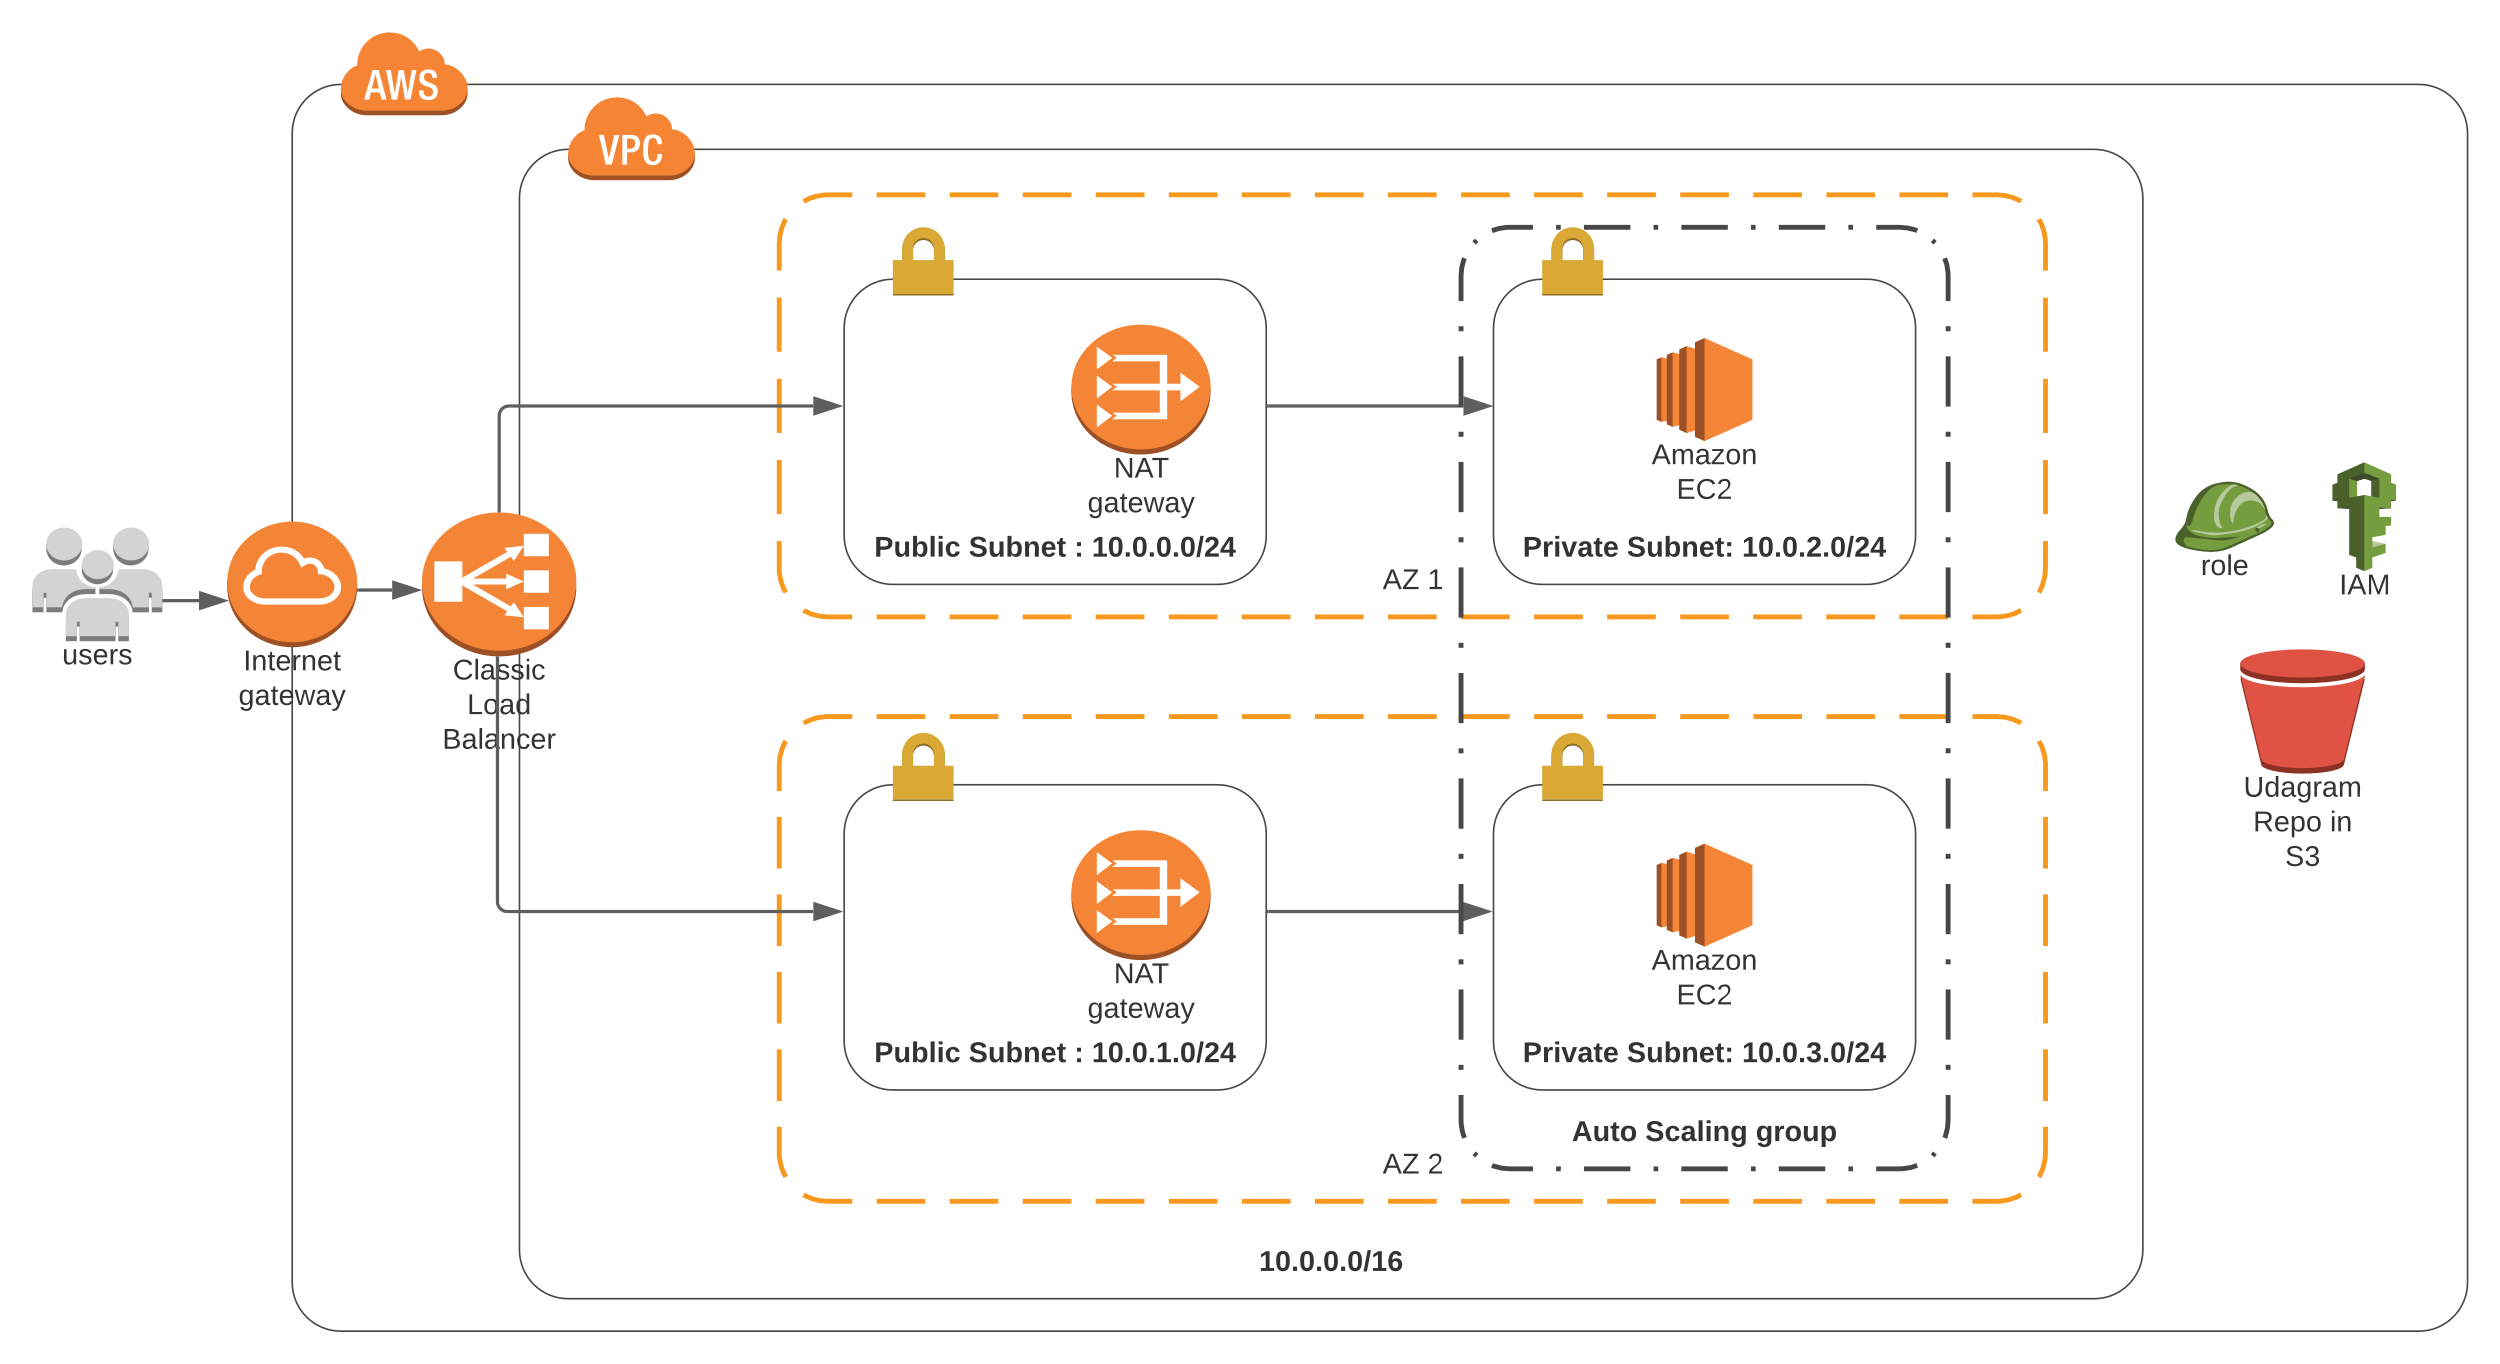 <svg xmlns="http://www.w3.org/2000/svg" xmlns:xlink="http://www.w3.org/1999/xlink" xmlns:lucid="lucid" width="1540" height="840"><g transform="translate(0 -100)" lucid:page-tab-id="0_0"><path d="M0 0h1870.87v1322.83H0z" fill="#fff"/><path d="M180 182c0-16.57 13.43-30 30-30h1280c16.57 0 30 13.43 30 30v708c0 16.57-13.43 30-30 30H210c-16.57 0-30-13.43-30-30z" stroke="#474747" fill-opacity="0"/><path d="M288 154.4v3.54c0 6.42-7.1 13.05-15.76 13.05h-46.48c-8.66 0-15.75-6.64-15.75-13.06v-3.54z" fill="#9d5125"/><path d="M240.03 120c8.03 0 14.82 4.4 18.17 11.67 4.6-3.14 10.92-1.98 14.04 2.65 1.17 1.64 1.7 3.32 1.8 5.3 7.87.68 13.95 8.25 13.95 14.27v1.3c0 6.45-7.1 13-15.76 13h-46.5c-8.64 0-15.74-6.55-15.74-13v-1.3c0-5.02 4.2-11.87 10.06-13.56v-.57c.08-10.95 8.97-19.82 19.97-19.77z" fill="#f58535"/><path d="M229.54 143.13l-5.2 18.2h3.04l1.17-4.43h5.38l1.1 4.43h3.05l-4.8-18.2zm-.47 11.4l2.22-8.98 2.1 8.97zM251.2 157.34h-.03l-2.47-14.2h-3.1l-2.4 14.13h-.06l-2.4-14.14h-2.95l3.53 18.2h3.38l2.35-13.7h.06l2.36 13.7h3.4l3.64-18.2h-2.9l-2.4 14.2zM265.9 151.4l-1.98-.72c-1.93-.7-2.74-1.53-2.74-3.1-.17-1.26.74-2.43 2-2.6.16-.02.3-.02.45-.02 1.26-.17 2.4.72 2.58 1.96.04.25.03.44 0 .68v.38h2.93v-.4c0-1.9-.5-4.8-5.18-4.8-3.44 0-5.7 1.84-5.7 5.16 0 2.6 1.1 3.97 3.82 5l2 .68c1.6.23 2.73 1.6 2.64 3.2.04 1.45-1.08 2.64-2.5 2.68h-.28c-2 0-3-1.12-3-3.33v-.47h-2.9v.44c0 2.54 1.02 5.53 5.52 5.53 3.7 0 6.07-1.6 6.07-5.48.04-2.5-1.1-3.9-3.7-4.8z" fill="#fff"/><path d="M320 222c0-16.57 13.43-30 30-30h940c16.57 0 30 13.43 30 30v648c0 16.57-13.43 30-30 30H350c-16.57 0-30-13.43-30-30z" stroke="#474747" fill-opacity="0"/><path d="M428 194.4v3.54c0 6.42-7.1 13.05-15.76 13.05h-46.48c-8.66 0-15.75-6.64-15.75-13.06v-3.54z" fill="#9d5125"/><path d="M380.03 160c8.03 0 14.82 4.4 18.17 11.67 4.6-3.14 10.92-1.98 14.04 2.65 1.17 1.64 1.7 3.32 1.8 5.3 7.87.68 13.95 8.25 13.95 14.27v1.3c0 6.45-7.1 13-15.76 13h-46.5c-8.64 0-15.74-6.55-15.74-13v-1.3c0-5.02 4.2-11.87 10.06-13.56v-.57c.08-10.95 8.97-19.82 19.97-19.77z" fill="#f58535"/><path d="M368.9 183.13h3.08l3.1 14.58 3.32-14.54h3.1l-4.6 18.2h-3.7zM383.37 183.13h5.77c3.5 0 5.04 2.2 5.04 5.3 0 3.1-1.9 5.4-5.33 5.4h-2.57v7.53h-2.9zm2.9 8.5h2.08c1.56 0 2.9-.83 2.9-3.14 0-1.98-.78-3.17-3.1-3.17h-1.87zM407.8 194.83v.38c0 3.32-1.3 6.52-5.6 6.52-4.6 0-6.04-2.97-6.04-9.47s1.43-9.46 6.05-9.46c5.2 0 5.54 3.8 5.54 5.7v.37h-2.9v-.3c0-1.7-.5-3.64-2.6-3.57-2.08.08-3.1 1.35-3.1 7.22 0 5.87.92 7.3 3.14 7.3 2.42 0 2.7-2.7 2.7-4.42v-.3z" fill="#fff"/><use xlink:href="#a" transform="matrix(1,0,0,1,320,870) translate(455.556 12.889)"/><path d="M520 302c0-16.57 13.43-30 30-30h200c16.57 0 30 13.43 30 30v128c0 16.57-13.43 30-30 30H550c-16.57 0-30-13.43-30-30z" stroke="#474747" fill-opacity="0"/><path d="M581.97 260.24v-5.9c0-7.25-5.88-13.13-13.12-13.13-7.24 0-13.12 5.9-13.12 13.14v5.9h6.64v-5.9c0-3.58 2.9-6.5 6.48-6.5 3.57 0 6.48 2.92 6.48 6.5v5.9h6.64z" fill="#876a22"/><path d="M581.98 260.26h5.42v20.83H550v-20.84h5.72v-7.1c0-7.28 5.87-13.16 13.13-13.16 7.26 0 13.13 5.88 13.13 13.15v7.1zm-6.66 0v-7.1c0-3.6-2.88-6.5-6.47-6.5-3.6 0-6.47 2.9-6.47 6.5v7.1h12.94z" fill="#daa835"/><path d="M550 281.1h37.4v.9H550z" fill="#876a22"/><use xlink:href="#b" transform="matrix(1,0,0,1,520,430) translate(18.568 12.889)"/><use xlink:href="#c" transform="matrix(1,0,0,1,520,430) translate(76.741 12.889)"/><use xlink:href="#d" transform="matrix(1,0,0,1,520,430) translate(141.728 12.889)"/><use xlink:href="#e" transform="matrix(1,0,0,1,520,430) translate(152.543 12.889)"/><path d="M520 613.42c0-16.57 13.43-30 30-30h200c16.57 0 30 13.43 30 30v128c0 16.57-13.43 30-30 30H550c-16.57 0-30-13.43-30-30z" stroke="#474747" fill-opacity="0"/><path d="M581.97 571.66v-5.9c0-7.26-5.88-13.14-13.12-13.14-7.24 0-13.12 5.88-13.12 13.14v5.9h6.64v-5.9c0-3.58 2.9-6.5 6.48-6.5 3.57 0 6.48 2.92 6.48 6.5v5.9h6.64z" fill="#876a22"/><path d="M581.98 571.68h5.42v20.83H550V571.7h5.72v-7.1c0-7.3 5.87-13.16 13.13-13.16 7.26 0 13.13 5.87 13.13 13.15v7.1zm-6.66 0v-7.1c0-3.6-2.88-6.5-6.47-6.5-3.6 0-6.47 2.9-6.47 6.5v7.1h12.94z" fill="#daa835"/><path d="M550 592.5h37.4v.9H550z" fill="#876a22"/><use xlink:href="#b" transform="matrix(1,0,0,1,520,741.417) translate(18.568 12.889)"/><use xlink:href="#c" transform="matrix(1,0,0,1,520,741.417) translate(76.741 12.889)"/><use xlink:href="#d" transform="matrix(1,0,0,1,520,741.417) translate(141.728 12.889)"/><use xlink:href="#f" transform="matrix(1,0,0,1,520,741.417) translate(152.543 12.889)"/><path d="M920 302c0-16.57 13.43-30 30-30h200c16.57 0 30 13.43 30 30v128c0 16.57-13.43 30-30 30H950c-16.57 0-30-13.43-30-30z" stroke="#474747" fill-opacity="0"/><path d="M981.97 260.24v-5.9c0-7.25-5.88-13.13-13.12-13.13-7.24 0-13.12 5.9-13.12 13.14v5.9h6.64v-5.9c0-3.58 2.9-6.5 6.48-6.5 3.57 0 6.48 2.92 6.48 6.5v5.9h6.64z" fill="#876a22"/><path d="M981.98 260.26h5.42v20.83H950v-20.84h5.72v-7.1c0-7.28 5.87-13.16 13.13-13.16 7.26 0 13.13 5.88 13.13 13.15v7.1zm-6.66 0v-7.1c0-3.6-2.88-6.5-6.47-6.5-3.6 0-6.47 2.9-6.47 6.5v7.1h12.94z" fill="#daa835"/><path d="M950 281.1h37.4v.9H950z" fill="#876a22"/><use xlink:href="#g" transform="matrix(1,0,0,1,920,430) translate(18.049 12.889)"/><use xlink:href="#h" transform="matrix(1,0,0,1,920,430) translate(82.198 12.889)"/><use xlink:href="#i" transform="matrix(1,0,0,1,920,430) translate(153.062 12.889)"/><path d="M920 613.42c0-16.57 13.43-30 30-30h200c16.57 0 30 13.43 30 30v128c0 16.57-13.43 30-30 30H950c-16.57 0-30-13.43-30-30z" stroke="#474747" fill-opacity="0"/><path d="M981.97 571.66v-5.9c0-7.26-5.88-13.14-13.12-13.14-7.24 0-13.12 5.88-13.12 13.14v5.9h6.64v-5.9c0-3.58 2.9-6.5 6.48-6.5 3.57 0 6.48 2.92 6.48 6.5v5.9h6.64z" fill="#876a22"/><path d="M981.98 571.68h5.42v20.83H950V571.7h5.72v-7.1c0-7.3 5.87-13.16 13.13-13.16 7.26 0 13.13 5.87 13.13 13.15v7.1zm-6.66 0v-7.1c0-3.6-2.88-6.5-6.47-6.5-3.6 0-6.47 2.9-6.47 6.5v7.1h12.94z" fill="#daa835"/><path d="M950 592.5h37.4v.9H950z" fill="#876a22"/><use xlink:href="#g" transform="matrix(1,0,0,1,920,741.417) translate(18.049 12.889)"/><use xlink:href="#h" transform="matrix(1,0,0,1,920,741.417) translate(82.198 12.889)"/><use xlink:href="#j" transform="matrix(1,0,0,1,920,741.417) translate(153.062 12.889)"/><path d="M220 461.52c0 20.52-17.92 37.17-40 37.17s-40-16.66-40-37.18 17.92-37.17 40-37.17 40 16.65 40 37.17z" fill="#9d5025"/><path d="M140 458.47h80v3.05h-80v-3.05z" fill="#9d5025"/><path d="M220 458.47c0 20.52-17.92 37.17-40 37.17s-40-16.65-40-37.17c0-20.5 17.92-37.17 40-37.17s40 16.66 40 37.17z" fill="#f58536"/><path d="M149.84 462.17v-.97c.3-4.5 3-8.26 7.4-10.23.43-8.3 8.03-14.7 17-14.27 5.6.25 10.3 2.9 13.14 7.4 4.58-1.78 9.82.18 11.75 4.4.3.6.48 1.1.6 1.72 6.03 1.1 10.37 6.47 10.37 10.98v.9c0 5.5-6.15 10.33-13.14 10.33h-34.04c-6.93.03-13.08-4.8-13.08-10.26z" fill="#fff"/><path d="M188.2 448.06l-2.56 1.63-1.3-2.63c-2-4.08-6.05-6.6-10.9-6.62h-.05c-6.63 0-12.05 5.02-12.05 11.22v2.08l-1.87.5c-3.18 1.2-5.27 3.78-5.53 6.97v.9c0 3.02 3.96 6.5 9.02 6.5h34.08c5.1 0 9-3.48 9-6.5v-.9c0-3.04-3.63-7.02-7.85-7.33l-2.3-.18-.15-2.1c0-.9-.32-1.64-.84-2.38-1.5-2.05-4.52-2.56-6.7-1.15z" fill="#f58536"/><use xlink:href="#k" transform="matrix(1,0,0,1,140,498.696) translate(9.901 14.222)"/><use xlink:href="#l" transform="matrix(1,0,0,1,140,498.696) translate(6.938 35.556)"/><path d="M745.7 341.57c0 21.2-19.2 38.42-42.84 38.42-23.66 0-42.86-17.22-42.86-38.43 0-21.2 19.2-38.42 42.86-38.42 23.65 0 42.85 17.2 42.85 38.42z" fill="#9d5025"/><path d="M745.7 338.42c0 21.2-19.2 38.42-42.84 38.42-23.66 0-42.86-17.2-42.86-38.42 0-21.2 19.2-38.42 42.86-38.42 23.65 0 42.85 17.2 42.85 38.42z" fill="#f58536"/><path d="M714.45 320.58h4.52v35.66h-4.52v-35.66zM727.17 329.6l11.82 8.64-11.83 9V329.6z" fill="#fff"/><path d="M685.33 336.4l2.6 1.87-2.87 2.17h44.1v-4.04h-43.83zM685.06 322.6h33.9v-4.04h-33.63l2.58 1.88-2.84 2.17zM687.9 356.1l-2.84 2.17h33.9v-4.05h-33.63l2.58 1.88zM675.64 331.36l9.47 6.9-9.46 7.2v-14.1zM675.64 313.53l9.47 6.9-9.46 7.2v-14.1zM675.64 349.2l9.47 6.9-9.46 7.2v-14.1z" fill="#fff"/><use xlink:href="#m" transform="matrix(1,0,0,1,660,380) translate(26.111 14.222)"/><use xlink:href="#l" transform="matrix(1,0,0,1,660,380) translate(9.938 35.556)"/><path d="M745.7 653c0 21.2-19.2 38.4-42.84 38.4-23.66 0-42.86-17.2-42.86-38.4 0-21.22 19.2-38.43 42.86-38.43 23.65 0 42.85 17.2 42.85 38.42z" fill="#9d5025"/><path d="M745.7 649.84c0 21.2-19.2 38.42-42.84 38.42-23.66 0-42.86-17.2-42.86-38.42 0-21.2 19.2-38.42 42.86-38.42 23.65 0 42.85 17.2 42.85 38.42z" fill="#f58536"/><path d="M714.45 632h4.52v35.66h-4.52V632zM727.17 641.03l11.82 8.63-11.83 9v-17.63z" fill="#fff"/><path d="M685.33 647.82l2.6 1.87-2.87 2.16h44.1v-4.04h-43.83zM685.06 634.03h33.9v-4.05h-33.63l2.58 1.88-2.84 2.17zM687.9 667.52l-2.84 2.17h33.9v-4.06h-33.63l2.58 1.88zM675.64 642.78l9.47 6.9-9.46 7.2v-14.1zM675.64 624.95l9.47 6.9-9.46 7.2v-14.1zM675.64 660.62l9.47 6.9-9.46 7.2v-14.1z" fill="#fff"/><use xlink:href="#m" transform="matrix(1,0,0,1,660,691.417) translate(26.111 14.222)"/><use xlink:href="#l" transform="matrix(1,0,0,1,660,691.417) translate(9.938 35.556)"/><path d="M480 250c0-16.57 13.43-30 30-30h720c16.57 0 30 13.43 30 30v200c0 16.57-13.43 30-30 30H510c-16.57 0-30-13.43-30-30z" fill-opacity="0"/><path d="M495.04 224.1l3.17-1.7 4.72-1.56 4.93-.76L510 220h15m15 0h30m15 0h30m15 0h30m15 0h30m15 0h30m15 0h30m15 0h30m15 0h30m15 0h30m15 0h30m15 0h30m15 0h30m15 0h30m15 0h30m15 0h30m15 0h15l5 .42 4.82 1.22 4.54 2 .6.42m10.95 10.98l1.7 3.17 1.56 4.72.76 4.93.08 2.15v16.67m0 16.66v33.34m0 16.66v33.34m0 16.66v33.34m0 16.66V450l-.42 5-1.22 4.82-2 4.54-.42.6m-10.98 10.95l-3.17 1.7-4.72 1.56-4.93.76-2.15.08h-15m-15 0h-30m-15 0h-30m-15 0h-30m-15 0h-30m-15 0h-30m-15 0h-30m-15 0h-30m-15 0h-30m-15 0h-30m-15 0h-30m-15 0h-30m-15 0h-30m-15 0h-30m-15 0h-30m-15 0h-30m-15 0h-15l-5-.42-4.82-1.22-4.54-2-.6-.42m-10.95-10.98l-1.7-3.17-1.56-4.72-.76-4.93L480 450v-16.67m0-16.66v-33.34m0-16.66v-33.34m0-16.66v-33.34m0-16.66V250l.42-5 1.22-4.82 2-4.54.42-.6" stroke="#f7981f" stroke-width="3" fill="none"/><use xlink:href="#n" transform="matrix(1,0,0,1,480,450) translate(371.759 12.889)"/><use xlink:href="#o" transform="matrix(1,0,0,1,480,450) translate(399.364 12.889)"/><path d="M480 571.42c0-16.57 13.43-30 30-30h720c16.57 0 30 13.43 30 30V810c0 16.57-13.43 30-30 30H510c-16.57 0-30-13.43-30-30z" fill-opacity="0"/><path d="M495.04 545.5l3.17-1.68 4.72-1.56 4.93-.77 2.15-.08h15m15 0h30m15 0h30m15 0h30m15 0h30m15 0h30m15 0h30m15 0h30m15 0h30m15 0h30m15 0h30m15 0h30m15 0h30m15 0h30m15 0h30m15 0h30m15 0h15l5 .4 4.82 1.24 4.54 2 .6.42m10.95 10.98l1.7 3.17 1.56 4.7.76 4.93.08 2.16v15.9m0 15.9v31.82m0 15.9v31.82m0 15.9v31.8m0 15.92v31.8m0 15.9V810l-.42 5-1.22 4.82-2 4.54-.42.6m-10.98 10.95l-3.17 1.7-4.72 1.56-4.93.76-2.15.08h-15m-15 0h-30m-15 0h-30m-15 0h-30m-15 0h-30m-15 0h-30m-15 0h-30m-15 0h-30m-15 0h-30m-15 0h-30m-15 0h-30m-15 0h-30m-15 0h-30m-15 0h-30m-15 0h-30m-15 0h-30m-15 0h-15l-5-.42-4.82-1.22-4.54-2-.6-.42m-10.95-10.98l-1.7-3.17-1.56-4.72-.76-4.93L480 810v-15.9m0-15.9v-31.82m0-15.9v-31.82m0-15.9v-31.82m0-15.9v-31.8m0-15.92v-15.9l.42-5.02 1.22-4.8 2-4.55.42-.6" stroke="#f7981f" stroke-width="3" fill="none"/><use xlink:href="#n" transform="matrix(1,0,0,1,480,810) translate(371.759 12.889)"/><use xlink:href="#p" transform="matrix(1,0,0,1,480,810) translate(399.364 12.889)"/><path d="M355 461.74c0 23.52-21.28 42.6-47.5 42.6s-47.5-19.08-47.5-42.6c0-23.5 21.28-42.6 47.5-42.6s47.5 19.1 47.5 42.6z" fill="#9d5025"/><path d="M355 458.25c0 23.5-21.28 42.6-47.5 42.6s-47.5-19.1-47.5-42.6 21.28-42.6 47.5-42.6 47.5 19.1 47.5 42.6z" fill="#f58536"/><path d="M267.56 445.82h17.24v24.86h-17.24v-24.86zM322.68 428.83h15.4v13.8h-15.4v-13.8zM322.68 451.34h15.4v13.8h-15.4v-13.8zM322.68 473.87h15.4v13.8h-15.4v-13.8z" fill="#fff"/><path d="M318.42 460.05l2.58-1.1 1.68-.75-1.68-.74-2.28-1.02-6.87-3.04v3.04h-20.6l23.42-13.47 1.86 2.6 3.88-5.9 1.14-1.72 1.14-1.72-2.2.22-2.48.26-7.33.8 1.77 2.43-28.74 16.5-3.16 1.82 3.8 2.16 28.1 16.17-1.77 2.42 7.33.78 2.5.27 2.18.22-1.14-1.72-1.13-1.72-3.87-5.9-1.86 2.6-23.43-13.48h20.6V463l6.58-2.95z" fill="#fff"/><use xlink:href="#q" transform="matrix(1,0,0,1,260,504.348) translate(18.932 14.222)"/><use xlink:href="#r" transform="matrix(1,0,0,1,260,504.348) translate(27.747 35.556)"/><use xlink:href="#s" transform="matrix(1,0,0,1,260,504.348) translate(12.488 56.889)"/><path d="M501 350.1H313.5c-3.3 0-6 2.68-6 6v58.55" stroke="#5e5e5e" stroke-width="2" fill="none"/><path d="M516.26 350.1L502 354.72v-9.27z" stroke="#5e5e5e" stroke-width="2" fill="#5e5e5e"/><path d="M308.5 415.7l-1-.05-1 .05v-1.07h2z" fill="#5e5e5e"/><path d="M501 661.5H312.44c-3.3 0-6-2.68-6-6V505.3" stroke="#5e5e5e" stroke-width="2" fill="none"/><path d="M516.26 661.5L502 666.15v-9.27z" stroke="#5e5e5e" stroke-width="2" fill="#5e5e5e"/><path d="M307.44 504.34v.97h-2v-1.07z" fill="#5e5e5e"/><path d="M220.88 463.47h20.7" stroke="#5e5e5e" stroke-width="2" fill="none"/><path d="M220.9 464.47h-1.08l.12-2h.96z" fill="#5e5e5e"/><path d="M256.85 463.47l-14.27 4.63v-9.27z" stroke="#5e5e5e" stroke-width="2" fill="#5e5e5e"/><path d="M781.5 350.1h120" stroke="#5e5e5e" stroke-width="2" fill="none"/><path d="M781.53 351.1h-1.03v-2h1.03z" fill="#5e5e5e"/><path d="M916.76 350.1l-14.26 4.63v-9.27z" stroke="#5e5e5e" stroke-width="2" fill="#5e5e5e"/><path d="M781.5 661.5H901" stroke="#5e5e5e" stroke-width="2" fill="none"/><path d="M781.53 662.5h-1.03v-2h1.03z" fill="#5e5e5e"/><path d="M916.26 661.5L902 666.15v-9.27z" stroke="#5e5e5e" stroke-width="2" fill="#5e5e5e"/><path d="M1023.46 320.1l-2.96 1.3v37.2l2.96 1.3 11.97-18.95-11.97-20.86z" fill="#9d5025"/><path d="M1030.35 358.47l-6.9 1.43v-39.8l6.9 1.4v36.97z" fill="#f58536"/><path d="M1026.72 318.63l3.63-1.6 17.27 24.62-17.27 21.3-3.63-1.6v-42.72z" fill="#9d5025"/><path d="M1038.95 360.8l-8.6 2.16v-45.94l8.6 2.16v41.62z" fill="#f58536"/><path d="M1034.4 315.22l4.56-2.03 25.46 31.14-25.46 22.46-4.56-2.04v-49.54z" fill="#9d5025"/><path d="M1050 363.2l-11.04 3.6v-53.6l11.03 3.58v46.43z" fill="#f58536"/><path d="M1044.1 310.88l5.9-2.6 27.54 33.5-27.55 29.94-5.9-2.6v-58.24z" fill="#9d5025"/><path d="M1079.5 358.6L1050 371.7v-63.44l29.5 13.13v37.2z" fill="#f58536"/><use xlink:href="#t" transform="matrix(1,0,0,1,1020.5,371.717) translate(-3.068 14.222)"/><use xlink:href="#u" transform="matrix(1,0,0,1,1020.5,371.717) translate(12.241 35.556)"/><path d="M1023.46 631.5l-2.96 1.33V670l2.96 1.32 11.97-18.95-11.97-20.86z" fill="#9d5025"/><path d="M1030.35 669.88l-6.9 1.44v-39.8l6.9 1.38v36.98z" fill="#f58536"/><path d="M1026.72 630.05l3.63-1.6 17.27 24.6-17.27 21.33-3.63-1.6v-42.73z" fill="#9d5025"/><path d="M1038.95 672.22l-8.6 2.16v-45.94l8.6 2.16v41.62z" fill="#f58536"/><path d="M1034.4 626.64l4.56-2.04 25.46 31.15-25.46 22.47-4.56-2.04v-49.54z" fill="#9d5025"/><path d="M1050 674.63l-11.04 3.6V624.6l11.03 3.6v46.43z" fill="#f58536"/><path d="M1044.1 622.3l5.9-2.6 27.54 33.5-27.55 29.93-5.9-2.6V622.3z" fill="#9d5025"/><path d="M1079.5 670l-29.5 13.13V619.7l29.5 13.13V670z" fill="#f58536"/><use xlink:href="#t" transform="matrix(1,0,0,1,1020.5,683.134) translate(-3.068 14.222)"/><use xlink:href="#u" transform="matrix(1,0,0,1,1020.5,683.134) translate(12.241 35.556)"/><path d="M900 270c0-16.57 13.43-30 30-30h240c16.57 0 30 13.43 30 30v520c0 16.57-13.43 30-30 30H930c-16.57 0-30-13.43-30-30z" fill-opacity="0"/><path d="M908.1 249.67l1.5-1.64m9.46-5.9l3.86-1.3 4.93-.75L930 240h14.3m14.27 0h2.86m14.28 0h28.6m14.27 0h2.86m14.28 0h28.6m14.27 0h2.86m14.28 0h28.6m14.27 0h2.86m14.28 0h14.3l5 .42 4.82 1.22 1.1.5m9.4 5.95l1.65 1.5m5.9 9.46l1.3 3.86.75 4.93.08 2.15v15.48m0 15.47v3.1m0 15.47v30.96m0 15.47v3.1m0 15.47v30.96m0 15.47v3.1m0 15.47v30.96m0 15.47v3.1m0 15.47v30.96m0 15.47v3.1m0 15.47v30.96m0 15.47v3.1m0 15.47v30.96m0 15.47v3.1m0 15.47v30.96m0 15.47v3.1m0 15.47V790l-.42 5-1.22 4.82-.5 1.1m-5.95 9.4l-1.5 1.65m-9.46 5.9l-3.86 1.3-4.93.75-2.15.08h-14.3m-14.27 0h-2.86m-14.28 0h-28.6m-14.27 0h-2.86m-14.28 0h-28.6m-14.27 0h-2.86m-14.28 0h-28.6m-14.27 0h-2.86m-14.28 0H930l-5-.42-4.82-1.22-1.1-.5m-9.4-5.95l-1.65-1.5m-5.9-9.46l-1.3-3.86-.75-4.93L900 790v-15.48m0-15.47v-3.1m0-15.47v-30.96m0-15.47v-3.1m0-15.47v-30.96m0-15.47v-3.1m0-15.47v-30.96m0-15.47v-3.1m0-15.47v-30.96m0-15.47v-3.1m0-15.47v-30.96m0-15.47v-3.1m0-15.47v-30.96m0-15.47v-3.1m0-15.47v-30.96m0-15.47v-3.1m0-15.47V270l.42-5 1.22-4.82.5-1.1" stroke="#474747" stroke-width="3" fill="none"/><use xlink:href="#v" transform="matrix(1,0,0,1,900,790) translate(68.272 12.889)"/><use xlink:href="#w" transform="matrix(1,0,0,1,900,790) translate(113.506 12.889)"/><use xlink:href="#x" transform="matrix(1,0,0,1,900,790) translate(181.556 12.889)"/><path d="M1418.4 503.46l38.38 5.5v3.24c0 4.82-17.2 8.7-38.4 8.7-21.18 0-38.38-3.88-38.38-8.7v-3.52z" fill="#8c3123"/><path d="M1418.4 526.88c16.03 0 29.76-2.26 35.48-5.43l1.9-3.05.77-2.8v3.47l-12.6 51.68c0 3.23-11.43 5.8-25.54 5.8-14.1 0-25.55-2.57-25.55-5.8l-12.58-51.68v-3.4l2.9 5.9c5.8 3.1 19.37 5.3 35.24 5.3z" fill="#8c3123"/><path d="M1418.4 500c21.2 0 38.4 3.9 38.4 8.7 0 4.78-17.2 8.65-38.4 8.65s-38.4-3.84-38.4-8.66c0-4.83 17.2-8.7 38.4-8.7z" fill="#e05243"/><path d="M1418.4 523.36c19.75 0 36-3.34 38.14-7.7l-12.6 51.67c0 3.22-11.43 5.8-25.55 5.8-14.12 0-25.57-2.58-25.57-5.8l-12.58-51.68c2.13 4.37 18.38 7.7 38.14 7.7z" fill="#e05243"/><use xlink:href="#y" transform="matrix(1,0,0,1,1380,576.552) translate(2.031 14.222)"/><use xlink:href="#z" transform="matrix(1,0,0,1,1380,576.552) translate(7.932 35.556)"/><use xlink:href="#A" transform="matrix(1,0,0,1,1380,576.552) translate(55.29 35.556)"/><use xlink:href="#B" transform="matrix(1,0,0,1,1380,576.552) translate(27.636 56.889)"/><path d="M1399.33 419.52c-.24-.26-.42-.52-.6-.78-1.04-1.65-1.58-3.16-1.95-4.98-1.52-6.02-5.53-10.66-11.85-13.77-4.44-2.27-8.94-3.74-14.23-3.17-7.05.73-13 2.94-17.14 8.05-2.37 3.03-4.02 5.8-5.4 9.27-1.3 3-1.17 6.23-2.75 9.13-.35.6-.72 1.1-1.14 1.65-1.1 1.43-2.56 2.73-3.35 4.24-1.93 3.77-.84 5.94 3.48 7.8.48.17.9.35 1.4.52 5.04 1.68 16.9 3.8 24.2 1.46 1.8-.48 3.27-1 4.92-1.77 5.83-2.6 11.67-5.3 17.5-7.94 2.74-1.17 4.93-2.5 7-4.46 1.88-1.82 1.82-3.5-.07-5.28z" fill="#4b612c"/><path d="M1378.73 398.93c3.24.97 5.84 2.23 8.5 4.17 1.83 1.22 6.8 5.52 7.94 10.87.1.82.22 1.63.38 2.4.16.36.38.65.65.93l.6 1.26s1.08 1.46 1.67 2.15c.76.9 1.03 1.8.22 2.68-1.9 2.03-4.34 3.45-7.3 4.75l.26-2.64-1.95-.5c-.75 1.43-.26 2.48 1.58 3.25-1.73.77-3.3 1.46-4.82 2.1-4.7 2.12-9.35 4.27-14.06 6.34-3.62 1.57-7.14 2.22-11.2 2.14-4.7-.16-8.7-.8-13.14-2.1-1.9-.62-3.46-3.13-2.87-4.72.26-.77 1.23-1.25 2.15-1.1 3.3.3 6.6.62 9.9.94 3.63.37 7.3 1.06 10.93 1.06 4.17 0 8.1-1.06 12-2.4-1.18.1-2.37.13-3.5.2-3.3.2-6.55.3-9.8.66-4.05.44-7.84-.3-11.68-1.1-3.14-.57-5.63-2-7.4-4.22-.72-.9-1.15-1.86-.6-2.8.42.33.9.94 1.24.9.37-.04 1.02-.57 1.24-1.02.5-1.1.8-2.23 1.2-3.37.6-2.15 1.23-3.97 2.1-6.08 1.68-3.58 3.52-7.15 6.38-10.23 1.08-1.22 2.1-2.2 3.52-3.2 1.68-1.26 3.9-1.67 6.1-1.87 2.55-.2 5.15-.08 7.8-.12.1 0 .27.12.43.16z" fill="#759c3e"/><path d="M1395.18 413.98c-.53-1-1.05-1.8-1.7-2.75-.62-.7-1.26-1.23-2.12-1.73-3.82-2.22-9.05-1.4-11.7 1.77-2.16 2.54-3.15 5.42-3.73 8.43-.17.9-.3 1.8-.5 2.97-1.13-1.64-1.64-3.25-1.67-5.13-.2-3.64.4-7.15 3.14-10.18 1.93-2.16 4.23-3.93 7.6-4.32.94-.04 1.75-.02 2.7.08 1.03.75 2.25 1.36 3.05 2.24 2.23 2.3 3.67 4.58 4.72 7.4.1.42.17.8.2 1.22z" fill="#b7ca9d"/><path d="M1378.7 398.93c-3.73.86-5.9 3.18-7.68 5.85-2.56 3.83-4.43 7.88-4.32 12.33 0 2.7.6 4.97 1.9 7.42.13.25.22.52.4.92-1.37.06-2.57-.46-3.32-1.43-1.42-1.7-2.03-3.52-1.9-5.63.14-5.74 1.47-11.27 5.97-15.9 1.03-1.03 2-1.87 3.22-2.76 1.2-.9 2.63-1.3 4.25-1.23z" fill="#b7ca9d"/><path d="M1396.8 418.57c0 1.4-1.18 2.17-2.3 2.93-5.7 3.8-12.36 5.82-19.42 6.9-3.14.5-6.32.93-9.5 1.25-3.84.38-7.44-.75-11.1-1.54-1.5-.3-2.94-.7-4.48-1.08 0-.14 0-.26.05-.4.7-.05 1.3-.05 2 0 2.96.42 5.86 1.06 8.8 1.3 2.86.25 5.34.25 8.2 0 5.33-.45 9.82-1.32 14.87-2.9 2.95-1 5.33-1.97 8.05-3.3 2.06-.96 3.97-2.17 4.2-4.4zM1389.72 425.02c1.4-.7 2.8-1.48 4.26-2.1.66-.18 1.26-.25 1.96-.23l.14.28-4.42 2.5z" fill="#b7ca9d"/><use xlink:href="#C" transform="matrix(1,0,0,1,1340,440) translate(15.735 14.222)"/><path d="M1443.64 408.25l-4.57-3.76-2.28 3.92 3.5.37 3.34-.55zM1439.85 413.1l16.54.95 16.54-.94-16.55-8.18-16.55 8.2zM1467.58 408.25l4.02.63 4.4-.46-3.93-7.4-4.5 7.23z" fill="#3c4929"/><path d="M1450.97 435.03l9.46-1.97 9.13 1.9-9.46 8.04-9.13-7.97z" fill="#b7ca9d"/><path d="M1452.02 407.5l-4.93-.76-5.07-5.65 5.06-9.13 4.92 1.37v14.16z" fill="#759c3e"/><path d="M1439.84 397.4v-5.23l16.55-7.4 4.38 8.27-8.76 3.16-4.92-1.35v11.75l9.3-1.68 4.94 19.47-4.95 27.5-4.97-2.2v-6.25l-4.33-1.6v-29.4l-7.26.66v-5.22l-3.05.53v-9.85l3.04-1.15z" fill="#4b612c"/><path d="M1464.96 388.6l3.5 1.55 4.48 2.02v5.23l3.06 1.15v9.86l-3.06-.52v5.23l-3.9-.32-3.35-.34v5.91h7.24v5.37l-3.37.27v5.42l-8.2 1.48v6.24l8.18-2.14.02 5.5-8.2 2.95v6.25l-4.97 2.2v-46.98l4.37.8v-9.52l-4.37-1.35v-10.07l8.56 3.83z" fill="#759c3e"/><path d="M1461.34 393.26l-4.94-1.77-9.3 3.3 4.93 1.4 9.3-2.94z" fill="#3c4929"/><path d="M1460.77 394.82h4.92v11.76l-4.93-.88v-10.88z" fill="#4b612c"/><path d="M1447.1 394.8l9.3-3.3 1.95.7 3 1.06 4.34 1.55-4.94 1.4-4.37-1.4-4.38 1.4-4.92-1.4z" fill="#3c4929"/><g><use xlink:href="#D" transform="matrix(1,0,0,1,1436.793,451.911) translate(4.222 14.222)"/></g><path d="M87.45 453.74c7.38 0 12.54 4.25 12.54 10.3v13.14h-6.5v-8.92h-1.78v8.92h-9.97c-.66-6.66-6.56-11.2-14.83-11.2h-5.74v-3.63c6.32-.5 11.4-2.74 11.95-8.63h.58zM46.23 453.73h.62c.58 5.9 5.63 8.12 11.95 8.64v3.6h-5.63c-8.26 0-14.2 4.57-14.82 11.2h-9.78v-8.9H26.8v8.9H20v-13.16c0-6.07 5.16-10.3 12.57-10.3z" fill="#7d7c7c"/><path d="M66.86 471.52c7.38 0 12.54 4.25 12.54 10.3V495h-6.52v-8.95h-1.75v8.92H49.08v-8.92h-1.7v8.92h-6.8v-13.14c0-6.06 5.17-10.3 12.54-10.3zM39.38 428.08l10.88 7.05v3.06c.06 5.54-4.8 10.08-10.86 10.14h-.02c-5.97 0-10.88-4.53-10.88-10.6v-2.67zM80.58 428.08l10.88 7.05v3.06c.06 5.54-4.8 10.08-10.86 10.14h-.02c-5.97 0-10.88-4.53-10.88-10.6v-2.67zM60 441.95l9.6 6.2v2.74c.1 4.9-4.2 8.95-9.57 9.04H60c-5.45-.12-9.75-4.23-9.62-9.2 0-.06 0-.12.02-.2v-2.44z" fill="#7d7c7c"/><path d="M80.6 425c6.1-.1 11.16 4.36 11.27 9.95.1 5.6-4.76 10.2-10.88 10.3-6.13.12-11.2-4.34-11.3-9.94v-.2c-.04-5.52 4.8-10.06 10.9-10.1zM59.97 438.8c5.43-.1 9.93 3.82 10.07 8.78.12 4.96-4.17 9.08-9.6 9.2-5.42.1-9.93-3.8-10.06-8.77v-.2c-.06-4.9 4.22-8.92 9.6-9zM87.45 450.6c7.38 0 12.54 4.26 12.54 10.32v13.18h-6.5v-8.93h-1.78v8.93h-9.97c-.66-6.67-6.56-11.18-14.83-11.18h-5.74v-1.15c6.48-.6 11.4-5.2 11.95-11.1h.58zM46.23 450.62h.62c.54 5.94 5.47 10.54 11.95 11.13v1.12h-5.63c-8.26 0-14.2 4.56-14.82 11.2h-9.78v-8.9H26.8v8.92H20V460.9c0-6.08 5.16-10.3 12.57-10.3z" fill="#d2d3d3"/><path d="M66.86 468.44c7.38 0 12.54 4.25 12.54 10.3v13.17h-6.52V483h-1.75v8.9H49.08V483h-1.7v8.9h-6.8v-13.15c0-6.06 5.17-10.3 12.54-10.3zM39.38 425c6.12-.1 11.17 4.36 11.28 9.95.1 5.6-4.76 10.2-10.88 10.3-6.12.12-11.17-4.34-11.28-9.94v-.2c-.05-5.52 4.8-10.04 10.88-10.1z" fill="#d2d3d3"/><g><use xlink:href="#E" transform="matrix(1,0,0,1,20,495) translate(18.296 14.222)"/></g><path d="M101 470h21.6" stroke="#5e5e5e" stroke-width="2" fill="none"/><path d="M101.02 471H100v-2H101z" fill="#5e5e5e"/><path d="M137.88 470l-14.27 4.64v-9.28z" stroke="#5e5e5e" stroke-width="2" fill="#5e5e5e"/><defs><path fill="#333" d="M23 0v-37h61v-169l-59 37v-38l62-41h46v211h57V0H23" id="F"/><path fill="#333" d="M101-251c68 0 84 54 84 127C185-50 166 4 99 4S15-52 14-124c-1-75 17-127 87-127zm-1 216c37-5 36-46 36-89s4-89-36-89c-39 0-36 45-36 89 0 43-3 85 36 89" id="G"/><path fill="#333" d="M24 0v-54h51V0H24" id="H"/><path fill="#333" d="M4 7l51-268h42L46 7H4" id="I"/><path fill="#333" d="M115-159c48 0 72 30 72 78 0 54-30 85-83 85-64 0-91-50-91-122 0-98 58-163 141-120 15 8 21 24 27 44l-47 6c-5-31-48-31-61-4-7 14-11 33-11 60 9-17 28-27 53-27zM102-35c24 0 36-20 36-45s-11-43-37-43c-23 0-36 14-36 38 0 27 11 50 37 50" id="J"/><g id="a"><use transform="matrix(0.049,0,0,0.049,0,0)" xlink:href="#F"/><use transform="matrix(0.049,0,0,0.049,9.877,0)" xlink:href="#G"/><use transform="matrix(0.049,0,0,0.049,19.753,0)" xlink:href="#H"/><use transform="matrix(0.049,0,0,0.049,24.691,0)" xlink:href="#G"/><use transform="matrix(0.049,0,0,0.049,34.568,0)" xlink:href="#H"/><use transform="matrix(0.049,0,0,0.049,39.506,0)" xlink:href="#G"/><use transform="matrix(0.049,0,0,0.049,49.383,0)" xlink:href="#H"/><use transform="matrix(0.049,0,0,0.049,54.321,0)" xlink:href="#G"/><use transform="matrix(0.049,0,0,0.049,64.198,0)" xlink:href="#I"/><use transform="matrix(0.049,0,0,0.049,69.136,0)" xlink:href="#F"/><use transform="matrix(0.049,0,0,0.049,79.012,0)" xlink:href="#J"/></g><path fill="#333" d="M24-248c93 1 206-16 204 79-1 75-69 88-152 82V0H24v-248zm52 121c47 0 100 7 100-41 0-47-54-39-100-39v80" id="K"/><path fill="#333" d="M85 4C-2 5 27-109 22-190h50c7 57-23 150 33 157 60-5 35-97 40-157h50l1 190h-47c-2-12 1-28-3-38-12 25-28 42-61 42" id="L"/><path fill="#333" d="M135-194c52 0 70 43 70 98 0 56-19 99-73 100-30 1-46-15-58-35L72 0H24l1-261h50v104c11-23 29-37 60-37zM114-30c31 0 40-27 40-66 0-37-7-63-39-63s-41 28-41 65c0 36 8 64 40 64" id="M"/><path fill="#333" d="M25 0v-261h50V0H25" id="N"/><path fill="#333" d="M25-224v-37h50v37H25zM25 0v-190h50V0H25" id="O"/><path fill="#333" d="M190-63c-7 42-38 67-86 67-59 0-84-38-90-98-12-110 154-137 174-36l-49 2c-2-19-15-32-35-32-30 0-35 28-38 64-6 74 65 87 74 30" id="P"/><g id="b"><use transform="matrix(0.049,0,0,0.049,0,0)" xlink:href="#K"/><use transform="matrix(0.049,0,0,0.049,11.852,0)" xlink:href="#L"/><use transform="matrix(0.049,0,0,0.049,22.667,0)" xlink:href="#M"/><use transform="matrix(0.049,0,0,0.049,33.481,0)" xlink:href="#N"/><use transform="matrix(0.049,0,0,0.049,38.42,0)" xlink:href="#O"/><use transform="matrix(0.049,0,0,0.049,43.358,0)" xlink:href="#P"/></g><path fill="#333" d="M169-182c-1-43-94-46-97-3 18 66 151 10 154 114 3 95-165 93-204 36-6-8-10-19-12-30l50-8c3 46 112 56 116 5-17-69-150-10-154-114-4-87 153-88 188-35 5 8 8 18 10 28" id="Q"/><path fill="#333" d="M135-194c87-1 58 113 63 194h-50c-7-57 23-157-34-157-59 0-34 97-39 157H25l-1-190h47c2 12-1 28 3 38 12-26 28-41 61-42" id="R"/><path fill="#333" d="M185-48c-13 30-37 53-82 52C43 2 14-33 14-96s30-98 90-98c62 0 83 45 84 108H66c0 31 8 55 39 56 18 0 30-7 34-22zm-45-69c5-46-57-63-70-21-2 6-4 13-4 21h74" id="S"/><path fill="#333" d="M115-3C79 11 28 4 28-45v-112H4v-33h27l15-45h31v45h36v33H77v99c-1 23 16 31 38 25v30" id="T"/><g id="c"><use transform="matrix(0.049,0,0,0.049,0,0)" xlink:href="#Q"/><use transform="matrix(0.049,0,0,0.049,11.852,0)" xlink:href="#L"/><use transform="matrix(0.049,0,0,0.049,22.667,0)" xlink:href="#M"/><use transform="matrix(0.049,0,0,0.049,33.481,0)" xlink:href="#R"/><use transform="matrix(0.049,0,0,0.049,44.296,0)" xlink:href="#S"/><use transform="matrix(0.049,0,0,0.049,54.173,0)" xlink:href="#T"/></g><path fill="#333" d="M35-132v-50h50v50H35zM35 0v-49h50V0H35" id="U"/><use transform="matrix(0.049,0,0,0.049,0,0)" xlink:href="#U" id="d"/><path fill="#333" d="M182-182c0 78-84 86-111 141h115V0H12c-6-101 99-100 120-180 1-22-12-31-33-32-23 0-32 14-35 34l-49-3c5-45 32-70 84-70 51 0 83 22 83 69" id="V"/><path fill="#333" d="M165-50V0h-47v-50H5v-38l105-160h55v161h33v37h-33zm-47-37l2-116L46-87h72" id="W"/><g id="e"><use transform="matrix(0.049,0,0,0.049,0,0)" xlink:href="#F"/><use transform="matrix(0.049,0,0,0.049,9.877,0)" xlink:href="#G"/><use transform="matrix(0.049,0,0,0.049,19.753,0)" xlink:href="#H"/><use transform="matrix(0.049,0,0,0.049,24.691,0)" xlink:href="#G"/><use transform="matrix(0.049,0,0,0.049,34.568,0)" xlink:href="#H"/><use transform="matrix(0.049,0,0,0.049,39.506,0)" xlink:href="#G"/><use transform="matrix(0.049,0,0,0.049,49.383,0)" xlink:href="#H"/><use transform="matrix(0.049,0,0,0.049,54.321,0)" xlink:href="#G"/><use transform="matrix(0.049,0,0,0.049,64.198,0)" xlink:href="#I"/><use transform="matrix(0.049,0,0,0.049,69.136,0)" xlink:href="#V"/><use transform="matrix(0.049,0,0,0.049,79.012,0)" xlink:href="#W"/></g><g id="f"><use transform="matrix(0.049,0,0,0.049,0,0)" xlink:href="#F"/><use transform="matrix(0.049,0,0,0.049,9.877,0)" xlink:href="#G"/><use transform="matrix(0.049,0,0,0.049,19.753,0)" xlink:href="#H"/><use transform="matrix(0.049,0,0,0.049,24.691,0)" xlink:href="#G"/><use transform="matrix(0.049,0,0,0.049,34.568,0)" xlink:href="#H"/><use transform="matrix(0.049,0,0,0.049,39.506,0)" xlink:href="#F"/><use transform="matrix(0.049,0,0,0.049,49.383,0)" xlink:href="#H"/><use transform="matrix(0.049,0,0,0.049,54.321,0)" xlink:href="#G"/><use transform="matrix(0.049,0,0,0.049,64.198,0)" xlink:href="#I"/><use transform="matrix(0.049,0,0,0.049,69.136,0)" xlink:href="#V"/><use transform="matrix(0.049,0,0,0.049,79.012,0)" xlink:href="#W"/></g><path fill="#333" d="M135-150c-39-12-60 13-60 57V0H25l-1-190h47c2 13-1 29 3 40 6-28 27-53 61-41v41" id="X"/><path fill="#333" d="M128 0H69L1-190h53L99-40l48-150h52" id="Y"/><path fill="#333" d="M133-34C117-15 103 5 69 4 32 3 11-16 11-54c-1-60 55-63 116-61 1-26-3-47-28-47-18 1-26 9-28 27l-52-2c7-38 36-58 82-57s74 22 75 68l1 82c-1 14 12 18 25 15v27c-30 8-71 5-69-32zm-48 3c29 0 43-24 42-57-32 0-66-3-65 30 0 17 8 27 23 27" id="Z"/><g id="g"><use transform="matrix(0.049,0,0,0.049,0,0)" xlink:href="#K"/><use transform="matrix(0.049,0,0,0.049,11.852,0)" xlink:href="#X"/><use transform="matrix(0.049,0,0,0.049,18.765,0)" xlink:href="#O"/><use transform="matrix(0.049,0,0,0.049,23.704,0)" xlink:href="#Y"/><use transform="matrix(0.049,0,0,0.049,33.58,0)" xlink:href="#Z"/><use transform="matrix(0.049,0,0,0.049,43.457,0)" xlink:href="#T"/><use transform="matrix(0.049,0,0,0.049,49.333,0)" xlink:href="#S"/></g><g id="h"><use transform="matrix(0.049,0,0,0.049,0,0)" xlink:href="#Q"/><use transform="matrix(0.049,0,0,0.049,11.852,0)" xlink:href="#L"/><use transform="matrix(0.049,0,0,0.049,22.667,0)" xlink:href="#M"/><use transform="matrix(0.049,0,0,0.049,33.481,0)" xlink:href="#R"/><use transform="matrix(0.049,0,0,0.049,44.296,0)" xlink:href="#S"/><use transform="matrix(0.049,0,0,0.049,54.173,0)" xlink:href="#T"/><use transform="matrix(0.049,0,0,0.049,60.049,0)" xlink:href="#U"/></g><g id="i"><use transform="matrix(0.049,0,0,0.049,0,0)" xlink:href="#F"/><use transform="matrix(0.049,0,0,0.049,9.877,0)" xlink:href="#G"/><use transform="matrix(0.049,0,0,0.049,19.753,0)" xlink:href="#H"/><use transform="matrix(0.049,0,0,0.049,24.691,0)" xlink:href="#G"/><use transform="matrix(0.049,0,0,0.049,34.568,0)" xlink:href="#H"/><use transform="matrix(0.049,0,0,0.049,39.506,0)" xlink:href="#V"/><use transform="matrix(0.049,0,0,0.049,49.383,0)" xlink:href="#H"/><use transform="matrix(0.049,0,0,0.049,54.321,0)" xlink:href="#G"/><use transform="matrix(0.049,0,0,0.049,64.198,0)" xlink:href="#I"/><use transform="matrix(0.049,0,0,0.049,69.136,0)" xlink:href="#V"/><use transform="matrix(0.049,0,0,0.049,79.012,0)" xlink:href="#W"/></g><path fill="#333" d="M128-127c34 4 56 21 59 58 7 91-148 94-172 28-4-9-6-17-7-26l51-5c1 24 16 35 40 36 23 0 39-12 38-36-1-31-31-36-65-34v-40c32 2 59-3 59-33 0-20-13-33-34-33s-33 13-35 32l-50-3c6-44 37-68 86-68 50 0 83 20 83 66 0 35-22 52-53 58" id="aa"/><g id="j"><use transform="matrix(0.049,0,0,0.049,0,0)" xlink:href="#F"/><use transform="matrix(0.049,0,0,0.049,9.877,0)" xlink:href="#G"/><use transform="matrix(0.049,0,0,0.049,19.753,0)" xlink:href="#H"/><use transform="matrix(0.049,0,0,0.049,24.691,0)" xlink:href="#G"/><use transform="matrix(0.049,0,0,0.049,34.568,0)" xlink:href="#H"/><use transform="matrix(0.049,0,0,0.049,39.506,0)" xlink:href="#aa"/><use transform="matrix(0.049,0,0,0.049,49.383,0)" xlink:href="#H"/><use transform="matrix(0.049,0,0,0.049,54.321,0)" xlink:href="#G"/><use transform="matrix(0.049,0,0,0.049,64.198,0)" xlink:href="#I"/><use transform="matrix(0.049,0,0,0.049,69.136,0)" xlink:href="#V"/><use transform="matrix(0.049,0,0,0.049,79.012,0)" xlink:href="#W"/></g><path fill="#333" d="M33 0v-248h34V0H33" id="ab"/><path fill="#333" d="M117-194c89-4 53 116 60 194h-32v-121c0-31-8-49-39-48C34-167 62-67 57 0H25l-1-190h30c1 10-1 24 2 32 11-22 29-35 61-36" id="ac"/><path fill="#333" d="M59-47c-2 24 18 29 38 22v24C64 9 27 4 27-40v-127H5v-23h24l9-43h21v43h35v23H59v120" id="ad"/><path fill="#333" d="M100-194c63 0 86 42 84 106H49c0 40 14 67 53 68 26 1 43-12 49-29l28 8c-11 28-37 45-77 45C44 4 14-33 15-96c1-61 26-98 85-98zm52 81c6-60-76-77-97-28-3 7-6 17-6 28h103" id="ae"/><path fill="#333" d="M114-163C36-179 61-72 57 0H25l-1-190h30c1 12-1 29 2 39 6-27 23-49 58-41v29" id="af"/><g id="k"><use transform="matrix(0.049,0,0,0.049,0,0)" xlink:href="#ab"/><use transform="matrix(0.049,0,0,0.049,4.938,0)" xlink:href="#ac"/><use transform="matrix(0.049,0,0,0.049,14.815,0)" xlink:href="#ad"/><use transform="matrix(0.049,0,0,0.049,19.753,0)" xlink:href="#ae"/><use transform="matrix(0.049,0,0,0.049,29.63,0)" xlink:href="#af"/><use transform="matrix(0.049,0,0,0.049,35.506,0)" xlink:href="#ac"/><use transform="matrix(0.049,0,0,0.049,45.383,0)" xlink:href="#ae"/><use transform="matrix(0.049,0,0,0.049,55.259,0)" xlink:href="#ad"/></g><path fill="#333" d="M177-190C167-65 218 103 67 71c-23-6-38-20-44-43l32-5c15 47 100 32 89-28v-30C133-14 115 1 83 1 29 1 15-40 15-95c0-56 16-97 71-98 29-1 48 16 59 35 1-10 0-23 2-32h30zM94-22c36 0 50-32 50-73 0-42-14-75-50-75-39 0-46 34-46 75s6 73 46 73" id="ag"/><path fill="#333" d="M141-36C126-15 110 5 73 4 37 3 15-17 15-53c-1-64 63-63 125-63 3-35-9-54-41-54-24 1-41 7-42 31l-33-3c5-37 33-52 76-52 45 0 72 20 72 64v82c-1 20 7 32 28 27v20c-31 9-61-2-59-35zM48-53c0 20 12 33 32 33 41-3 63-29 60-74-43 2-92-5-92 41" id="ah"/><path fill="#333" d="M206 0h-36l-40-164L89 0H53L-1-190h32L70-26l43-164h34l41 164 42-164h31" id="ai"/><path fill="#333" d="M179-190L93 31C79 59 56 82 12 73V49c39 6 53-20 64-50L1-190h34L92-34l54-156h33" id="aj"/><g id="l"><use transform="matrix(0.049,0,0,0.049,0,0)" xlink:href="#ag"/><use transform="matrix(0.049,0,0,0.049,9.877,0)" xlink:href="#ah"/><use transform="matrix(0.049,0,0,0.049,19.753,0)" xlink:href="#ad"/><use transform="matrix(0.049,0,0,0.049,24.691,0)" xlink:href="#ae"/><use transform="matrix(0.049,0,0,0.049,34.568,0)" xlink:href="#ai"/><use transform="matrix(0.049,0,0,0.049,47.358,0)" xlink:href="#ah"/><use transform="matrix(0.049,0,0,0.049,57.235,0)" xlink:href="#aj"/></g><path fill="#333" d="M190 0L58-211 59 0H30v-248h39L202-35l-2-213h31V0h-41" id="ak"/><path fill="#333" d="M205 0l-28-72H64L36 0H1l101-248h38L239 0h-34zm-38-99l-47-123c-12 45-31 82-46 123h93" id="al"/><path fill="#333" d="M127-220V0H93v-220H8v-28h204v28h-85" id="am"/><g id="m"><use transform="matrix(0.049,0,0,0.049,0,0)" xlink:href="#ak"/><use transform="matrix(0.049,0,0,0.049,12.79,0)" xlink:href="#al"/><use transform="matrix(0.049,0,0,0.049,23.309,0)" xlink:href="#am"/></g><path fill="#333" d="M209 0H11v-25l151-195H24v-28h176v25L50-27h159V0" id="an"/><g id="n"><use transform="matrix(0.049,0,0,0.049,0,0)" xlink:href="#al"/><use transform="matrix(0.049,0,0,0.049,11.852,0)" xlink:href="#an"/></g><path fill="#333" d="M27 0v-27h64v-190l-56 39v-29l58-41h29v221h61V0H27" id="ao"/><use transform="matrix(0.049,0,0,0.049,0,0)" xlink:href="#ao" id="o"/><path fill="#333" d="M101-251c82-7 93 87 43 132L82-64C71-53 59-42 53-27h129V0H18c2-99 128-94 128-182 0-28-16-43-45-43s-46 15-49 41l-32-3c6-41 34-60 81-64" id="ap"/><use transform="matrix(0.049,0,0,0.049,0,0)" xlink:href="#ap" id="p"/><path fill="#333" d="M212-179c-10-28-35-45-73-45-59 0-87 40-87 99 0 60 29 101 89 101 43 0 62-24 78-52l27 14C228-24 195 4 139 4 59 4 22-46 18-125c-6-104 99-153 187-111 19 9 31 26 39 46" id="aq"/><path fill="#333" d="M24 0v-261h32V0H24" id="ar"/><path fill="#333" d="M135-143c-3-34-86-38-87 0 15 53 115 12 119 90S17 21 10-45l28-5c4 36 97 45 98 0-10-56-113-15-118-90-4-57 82-63 122-42 12 7 21 19 24 35" id="as"/><path fill="#333" d="M24-231v-30h32v30H24zM24 0v-190h32V0H24" id="at"/><path fill="#333" d="M96-169c-40 0-48 33-48 73s9 75 48 75c24 0 41-14 43-38l32 2c-6 37-31 61-74 61-59 0-76-41-82-99-10-93 101-131 147-64 4 7 5 14 7 22l-32 3c-4-21-16-35-41-35" id="au"/><g id="q"><use transform="matrix(0.049,0,0,0.049,0,0)" xlink:href="#aq"/><use transform="matrix(0.049,0,0,0.049,12.79,0)" xlink:href="#ar"/><use transform="matrix(0.049,0,0,0.049,16.691,0)" xlink:href="#ah"/><use transform="matrix(0.049,0,0,0.049,26.568,0)" xlink:href="#as"/><use transform="matrix(0.049,0,0,0.049,35.457,0)" xlink:href="#as"/><use transform="matrix(0.049,0,0,0.049,44.346,0)" xlink:href="#at"/><use transform="matrix(0.049,0,0,0.049,48.247,0)" xlink:href="#au"/></g><path fill="#333" d="M30 0v-248h33v221h125V0H30" id="av"/><path fill="#333" d="M100-194c62-1 85 37 85 99 1 63-27 99-86 99S16-35 15-95c0-66 28-99 85-99zM99-20c44 1 53-31 53-75 0-43-8-75-51-75s-53 32-53 75 10 74 51 75" id="aw"/><path fill="#333" d="M85-194c31 0 48 13 60 33l-1-100h32l1 261h-30c-2-10 0-23-3-31C134-8 116 4 85 4 32 4 16-35 15-94c0-66 23-100 70-100zm9 24c-40 0-46 34-46 75 0 40 6 74 45 74 42 0 51-32 51-76 0-42-9-74-50-73" id="ax"/><g id="r"><use transform="matrix(0.049,0,0,0.049,0,0)" xlink:href="#av"/><use transform="matrix(0.049,0,0,0.049,9.877,0)" xlink:href="#aw"/><use transform="matrix(0.049,0,0,0.049,19.753,0)" xlink:href="#ah"/><use transform="matrix(0.049,0,0,0.049,29.63,0)" xlink:href="#ax"/></g><path fill="#333" d="M160-131c35 5 61 23 61 61C221 17 115-2 30 0v-248c76 3 177-17 177 60 0 33-19 50-47 57zm-97-11c50-1 110 9 110-42 0-47-63-36-110-37v79zm0 115c55-2 124 14 124-45 0-56-70-42-124-44v89" id="ay"/><g id="s"><use transform="matrix(0.049,0,0,0.049,0,0)" xlink:href="#ay"/><use transform="matrix(0.049,0,0,0.049,11.852,0)" xlink:href="#ah"/><use transform="matrix(0.049,0,0,0.049,21.728,0)" xlink:href="#ar"/><use transform="matrix(0.049,0,0,0.049,25.63,0)" xlink:href="#ah"/><use transform="matrix(0.049,0,0,0.049,35.506,0)" xlink:href="#ac"/><use transform="matrix(0.049,0,0,0.049,45.383,0)" xlink:href="#au"/><use transform="matrix(0.049,0,0,0.049,54.272,0)" xlink:href="#ae"/><use transform="matrix(0.049,0,0,0.049,64.148,0)" xlink:href="#af"/></g><path fill="#333" d="M210-169c-67 3-38 105-44 169h-31v-121c0-29-5-50-35-48C34-165 62-65 56 0H25l-1-190h30c1 10-1 24 2 32 10-44 99-50 107 0 11-21 27-35 58-36 85-2 47 119 55 194h-31v-121c0-29-5-49-35-48" id="az"/><path fill="#333" d="M9 0v-24l116-142H16v-24h144v24L44-24h123V0H9" id="aA"/><g id="t"><use transform="matrix(0.049,0,0,0.049,0,0)" xlink:href="#al"/><use transform="matrix(0.049,0,0,0.049,11.852,0)" xlink:href="#az"/><use transform="matrix(0.049,0,0,0.049,26.617,0)" xlink:href="#ah"/><use transform="matrix(0.049,0,0,0.049,36.494,0)" xlink:href="#aA"/><use transform="matrix(0.049,0,0,0.049,45.383,0)" xlink:href="#aw"/><use transform="matrix(0.049,0,0,0.049,55.259,0)" xlink:href="#ac"/></g><path fill="#333" d="M30 0v-248h187v28H63v79h144v27H63v87h162V0H30" id="aB"/><g id="u"><use transform="matrix(0.049,0,0,0.049,0,0)" xlink:href="#aB"/><use transform="matrix(0.049,0,0,0.049,11.852,0)" xlink:href="#aq"/><use transform="matrix(0.049,0,0,0.049,24.642,0)" xlink:href="#ap"/></g><path fill="#333" d="M199 0l-22-63H83L61 0H9l90-248h61L250 0h-51zm-33-102l-36-108c-10 38-24 72-36 108h72" id="aC"/><path fill="#333" d="M110-194c64 0 96 36 96 99 0 64-35 99-97 99-61 0-95-36-95-99 0-62 34-99 96-99zm-1 164c35 0 45-28 45-65 0-40-10-65-43-65-34 0-45 26-45 65 0 36 10 65 43 65" id="aD"/><g id="v"><use transform="matrix(0.049,0,0,0.049,0,0)" xlink:href="#aC"/><use transform="matrix(0.049,0,0,0.049,12.79,0)" xlink:href="#L"/><use transform="matrix(0.049,0,0,0.049,23.605,0)" xlink:href="#T"/><use transform="matrix(0.049,0,0,0.049,29.481,0)" xlink:href="#aD"/></g><path fill="#333" d="M195-6C206 82 75 100 31 46c-4-6-6-13-8-21l49-6c3 16 16 24 34 25 40 0 42-37 40-79-11 22-30 35-61 35-53 0-70-43-70-97 0-56 18-96 73-97 30 0 46 14 59 34l2-30h47zm-90-29c32 0 41-27 41-63 0-35-9-62-40-62-32 0-39 29-40 63 0 36 9 62 39 62" id="aE"/><g id="w"><use transform="matrix(0.049,0,0,0.049,0,0)" xlink:href="#Q"/><use transform="matrix(0.049,0,0,0.049,11.852,0)" xlink:href="#P"/><use transform="matrix(0.049,0,0,0.049,21.728,0)" xlink:href="#Z"/><use transform="matrix(0.049,0,0,0.049,31.605,0)" xlink:href="#N"/><use transform="matrix(0.049,0,0,0.049,36.543,0)" xlink:href="#O"/><use transform="matrix(0.049,0,0,0.049,41.481,0)" xlink:href="#R"/><use transform="matrix(0.049,0,0,0.049,52.296,0)" xlink:href="#aE"/></g><path fill="#333" d="M135-194c53 0 70 44 70 98 0 56-19 98-73 100-31 1-45-17-59-34 3 33 2 69 2 105H25l-1-265h48c2 10 0 23 3 31 11-24 29-35 60-35zM114-30c33 0 39-31 40-66 0-38-9-64-40-64-56 0-55 130 0 130" id="aF"/><g id="x"><use transform="matrix(0.049,0,0,0.049,0,0)" xlink:href="#aE"/><use transform="matrix(0.049,0,0,0.049,10.815,0)" xlink:href="#X"/><use transform="matrix(0.049,0,0,0.049,17.728,0)" xlink:href="#aD"/><use transform="matrix(0.049,0,0,0.049,28.543,0)" xlink:href="#L"/><use transform="matrix(0.049,0,0,0.049,39.358,0)" xlink:href="#aF"/></g><path fill="#333" d="M232-93c-1 65-40 97-104 97C67 4 28-28 28-90v-158h33c8 89-33 224 67 224 102 0 64-133 71-224h33v155" id="aG"/><g id="y"><use transform="matrix(0.049,0,0,0.049,0,0)" xlink:href="#aG"/><use transform="matrix(0.049,0,0,0.049,12.79,0)" xlink:href="#ax"/><use transform="matrix(0.049,0,0,0.049,22.667,0)" xlink:href="#ah"/><use transform="matrix(0.049,0,0,0.049,32.543,0)" xlink:href="#ag"/><use transform="matrix(0.049,0,0,0.049,42.42,0)" xlink:href="#af"/><use transform="matrix(0.049,0,0,0.049,48.296,0)" xlink:href="#ah"/><use transform="matrix(0.049,0,0,0.049,58.173,0)" xlink:href="#az"/></g><path fill="#333" d="M233-177c-1 41-23 64-60 70L243 0h-38l-65-103H63V0H30v-248c88 3 205-21 203 71zM63-129c60-2 137 13 137-47 0-61-80-42-137-45v92" id="aH"/><path fill="#333" d="M115-194c55 1 70 41 70 98S169 2 115 4C84 4 66-9 55-30l1 105H24l-1-265h31l2 30c10-21 28-34 59-34zm-8 174c40 0 45-34 45-75s-6-73-45-74c-42 0-51 32-51 76 0 43 10 73 51 73" id="aI"/><g id="z"><use transform="matrix(0.049,0,0,0.049,0,0)" xlink:href="#aH"/><use transform="matrix(0.049,0,0,0.049,12.79,0)" xlink:href="#ae"/><use transform="matrix(0.049,0,0,0.049,22.667,0)" xlink:href="#aI"/><use transform="matrix(0.049,0,0,0.049,32.543,0)" xlink:href="#aw"/></g><g id="A"><use transform="matrix(0.049,0,0,0.049,0,0)" xlink:href="#at"/><use transform="matrix(0.049,0,0,0.049,3.901,0)" xlink:href="#ac"/></g><path fill="#333" d="M185-189c-5-48-123-54-124 2 14 75 158 14 163 119 3 78-121 87-175 55-17-10-28-26-33-46l33-7c5 56 141 63 141-1 0-78-155-14-162-118-5-82 145-84 179-34 5 7 8 16 11 25" id="aJ"/><path fill="#333" d="M126-127c33 6 58 20 58 59 0 88-139 92-164 29-3-8-5-16-6-25l32-3c6 27 21 44 54 44 32 0 52-15 52-46 0-38-36-46-79-43v-28c39 1 72-4 72-42 0-27-17-43-46-43-28 0-47 15-49 41l-32-3c6-42 35-63 81-64 48-1 79 21 79 65 0 36-21 52-52 59" id="aK"/><g id="B"><use transform="matrix(0.049,0,0,0.049,0,0)" xlink:href="#aJ"/><use transform="matrix(0.049,0,0,0.049,11.852,0)" xlink:href="#aK"/></g><g id="C"><use transform="matrix(0.049,0,0,0.049,0,0)" xlink:href="#af"/><use transform="matrix(0.049,0,0,0.049,5.877,0)" xlink:href="#aw"/><use transform="matrix(0.049,0,0,0.049,15.753,0)" xlink:href="#ar"/><use transform="matrix(0.049,0,0,0.049,19.654,0)" xlink:href="#ae"/></g><path fill="#333" d="M240 0l2-218c-23 76-54 145-80 218h-23L58-218 59 0H30v-248h44l77 211c21-75 51-140 76-211h43V0h-30" id="aL"/><g id="D"><use transform="matrix(0.049,0,0,0.049,0,0)" xlink:href="#ab"/><use transform="matrix(0.049,0,0,0.049,4.938,0)" xlink:href="#al"/><use transform="matrix(0.049,0,0,0.049,16.79,0)" xlink:href="#aL"/></g><path fill="#333" d="M84 4C-5 8 30-112 23-190h32v120c0 31 7 50 39 49 72-2 45-101 50-169h31l1 190h-30c-1-10 1-25-2-33-11 22-28 36-60 37" id="aM"/><g id="E"><use transform="matrix(0.049,0,0,0.049,0,0)" xlink:href="#aM"/><use transform="matrix(0.049,0,0,0.049,9.877,0)" xlink:href="#as"/><use transform="matrix(0.049,0,0,0.049,18.765,0)" xlink:href="#ae"/><use transform="matrix(0.049,0,0,0.049,28.642,0)" xlink:href="#af"/><use transform="matrix(0.049,0,0,0.049,34.519,0)" xlink:href="#as"/></g></defs></g></svg>